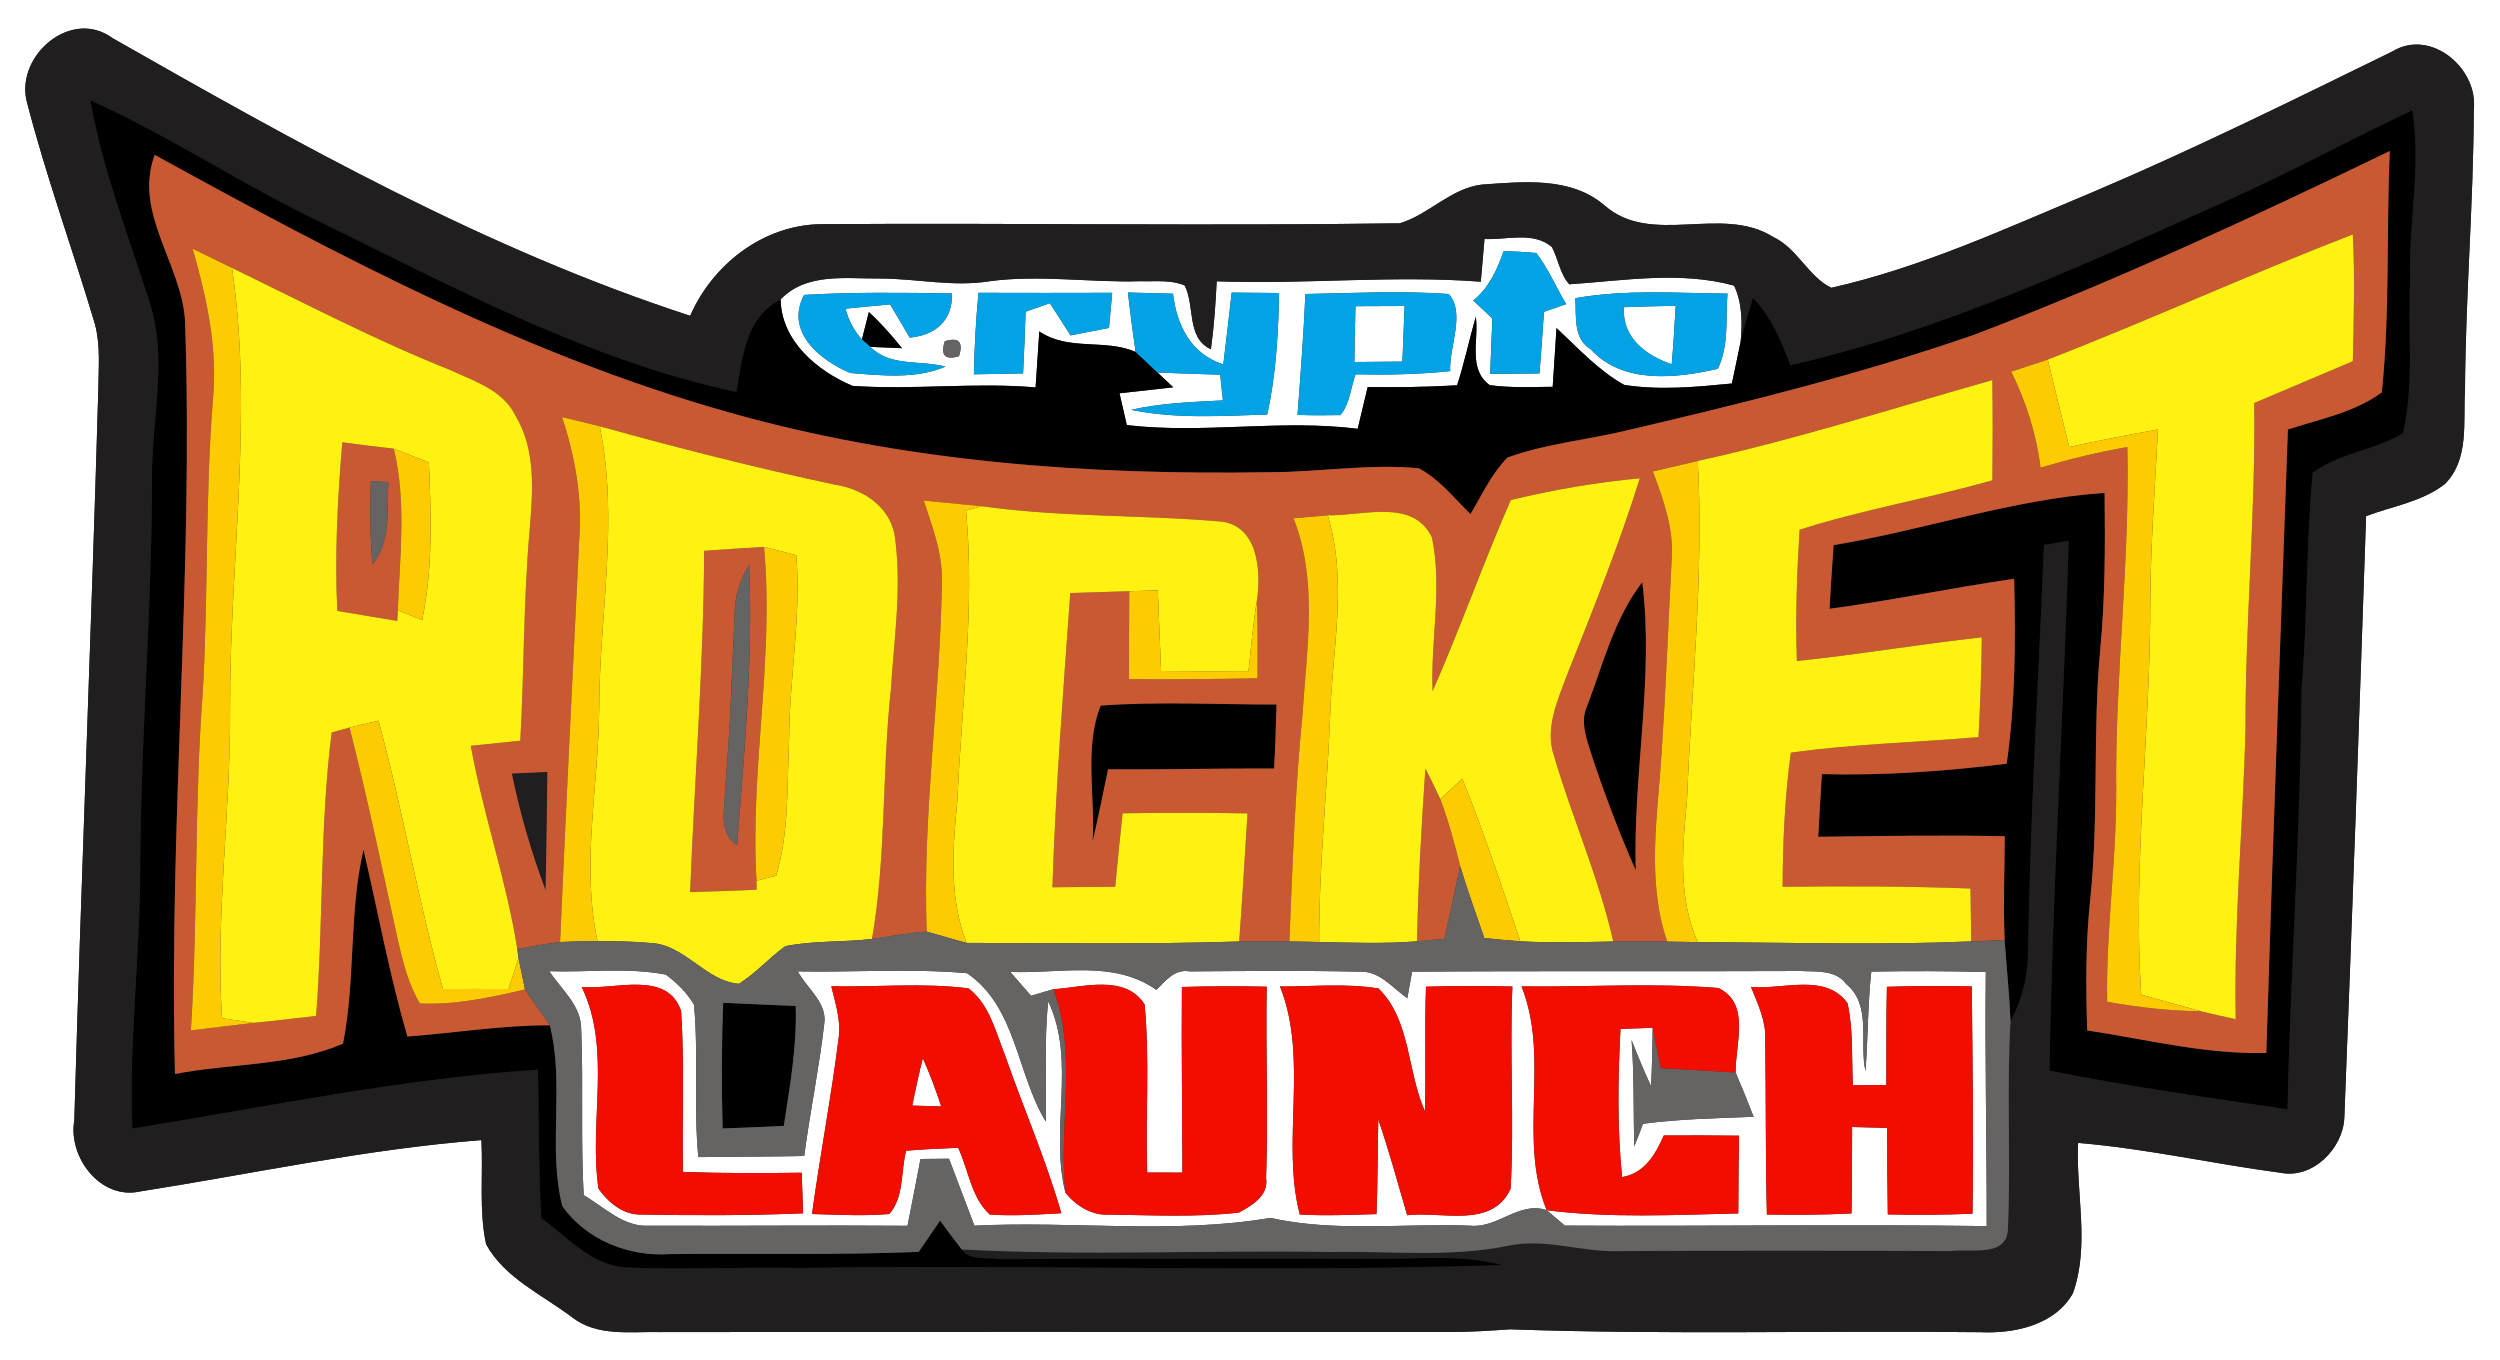 <?xml version="1.0" encoding="UTF-8" ?>
<!DOCTYPE svg PUBLIC "-//W3C//DTD SVG 1.1//EN" "http://www.w3.org/Graphics/SVG/1.1/DTD/svg11.dtd">
<svg width="250pt" height="136pt" viewBox="0 0 250 136" version="1.1" xmlns="http://www.w3.org/2000/svg">
<rect x="0" y="0" width="250" height="136" fill="#333333" stroke="none"/>
<g id="#ffffffff">
<path fill="#ffffff" opacity="1.00" d=" M 0.00 0.00 L 250.00 0.00 L 250.00 136.00 L 0.00 136.00 L 0.00 0.00 M 2.64 10.00 C 4.57 17.56 7.27 24.92 9.49 32.40 C 10.07 34.55 9.85 36.80 9.83 39.00 C 9.13 63.35 8.12 87.69 7.43 112.04 C 6.79 115.72 10.05 120.01 13.98 119.15 C 25.35 117.36 36.65 114.90 48.14 114.01 C 48.32 117.47 47.88 121.00 48.61 124.42 C 50.45 127.80 54.23 129.47 57.20 131.72 C 59.72 133.69 63.04 133.14 66.01 133.21 C 92.34 133.17 118.67 133.20 145.01 133.20 C 147.01 133.20 149.01 133.07 151.01 132.93 C 166.67 133.49 182.36 133.04 198.04 133.22 C 201.43 133.37 205.48 132.53 207.29 129.33 C 209.01 124.50 207.57 119.29 207.81 114.29 C 214.62 114.86 221.30 116.38 228.07 117.28 C 231.25 117.91 234.27 114.89 234.43 111.82 C 235.22 91.75 235.93 71.68 236.61 51.61 C 239.26 50.61 242.23 50.17 244.50 48.39 C 246.95 45.91 246.30 42.19 246.50 39.04 C 246.55 29.66 247.35 20.31 247.38 10.93 C 247.82 6.82 243.06 2.80 239.23 5.15 C 229.27 10.02 219.33 14.95 209.12 19.28 C 200.61 22.83 192.16 26.75 183.13 28.78 C 180.84 27.68 179.73 24.82 177.32 23.70 C 172.16 20.44 165.15 24.68 160.45 20.54 C 157.05 17.63 152.31 18.18 148.17 18.46 C 145.06 18.84 142.87 21.47 139.98 22.33 C 120.64 22.61 101.30 22.28 81.96 22.42 C 76.27 22.55 71.25 26.46 69.02 31.58 C 48.60 24.94 29.80 14.38 11.23 3.80 C 7.15 0.81 1.67 5.46 2.64 10.00 Z" />
<path fill="#ffffff" opacity="1.00" d=" M 148.45 23.90 C 150.68 24.01 153.31 23.11 155.19 24.70 C 155.83 25.91 155.99 27.38 156.93 28.43 C 162.38 28.06 168.05 27.09 173.41 28.56 C 174.23 30.31 174.24 32.30 174.06 34.19 C 173.78 35.58 173.48 36.96 173.19 38.35 C 169.62 38.70 165.98 39.05 162.42 38.49 C 159.83 37.04 157.80 34.81 155.65 32.80 C 155.52 34.76 155.40 36.72 155.27 38.68 C 153.17 38.69 151.05 38.81 148.97 38.51 C 146.75 36.91 147.91 33.96 147.58 31.67 C 146.93 33.95 146.44 36.27 145.71 38.53 C 142.73 38.71 139.75 38.74 136.77 38.70 C 136.44 40.09 136.11 41.49 135.77 42.88 C 128.08 41.91 120.37 43.41 112.68 42.51 C 112.43 41.45 112.19 40.39 111.95 39.33 C 113.74 39.13 115.53 38.93 117.32 38.73 C 116.93 38.36 116.14 37.62 115.75 37.25 C 117.84 37.34 119.93 37.41 122.02 37.47 C 122.09 38.11 122.22 39.40 122.29 40.04 C 119.22 40.20 116.13 40.30 113.12 40.98 C 117.60 41.91 122.19 41.59 126.72 41.45 C 127.61 37.46 127.83 33.37 127.91 29.30 C 126.32 29.29 124.74 29.28 123.17 29.26 C 122.89 31.66 122.63 34.05 122.33 36.44 C 119.10 35.41 117.68 32.56 117.30 29.37 C 115.80 29.33 114.29 29.29 112.79 29.25 C 113.01 31.23 113.27 33.21 113.56 35.19 C 110.49 33.85 106.86 35.14 103.93 33.14 C 103.81 35.01 103.69 36.87 103.56 38.74 C 97.46 38.22 91.35 39.01 85.26 38.59 C 81.74 37.11 78.13 34.11 78.06 29.94 C 80.66 27.23 84.61 27.89 88.00 27.85 C 91.67 27.86 95.32 28.72 98.98 28.12 C 103.99 27.45 109.02 28.28 114.05 28.12 C 115.52 28.17 117.08 27.95 118.47 28.55 C 119.52 30.62 118.62 33.78 121.09 34.93 C 121.40 32.68 121.56 30.40 121.67 28.13 C 130.48 28.46 139.27 27.50 148.08 28.17 C 148.21 26.75 148.33 25.32 148.45 23.90 M 150.36 25.12 C 149.72 26.98 148.89 28.79 147.33 30.05 C 147.97 30.65 148.60 31.25 149.24 31.86 C 149.16 33.70 149.08 35.54 149.02 37.38 C 150.66 37.38 152.31 37.37 153.95 37.34 C 154.11 35.29 154.26 33.23 154.40 31.18 C 154.95 30.98 156.07 30.60 156.62 30.41 C 155.60 28.72 154.83 26.87 153.63 25.30 C 152.54 25.20 151.45 25.14 150.36 25.12 M 80.41 29.49 C 78.48 33.14 81.95 36.00 85.03 37.30 C 88.19 37.55 91.55 37.93 94.55 36.66 C 92.07 36.00 88.98 36.69 87.04 34.69 C 87.83 34.73 89.41 34.79 90.20 34.82 C 89.18 33.54 88.09 32.32 86.89 31.20 C 86.72 31.89 86.37 33.26 86.19 33.95 C 85.41 33.08 84.86 32.05 84.55 30.87 C 86.03 30.72 87.52 30.57 89.01 30.44 C 89.66 31.55 90.32 32.66 90.98 33.76 C 93.59 33.51 95.27 32.04 95.20 29.34 C 90.27 29.27 85.33 29.20 80.41 29.49 M 97.85 29.28 C 97.59 31.99 97.44 34.71 97.39 37.43 C 99.03 37.41 100.67 37.38 102.31 37.34 C 102.41 35.28 102.50 33.23 102.56 31.17 C 103.17 30.96 104.38 30.53 104.99 30.32 C 105.68 31.39 106.37 32.46 107.06 33.54 C 108.34 33.30 109.62 33.05 110.90 32.79 C 111.01 31.62 111.12 30.45 111.22 29.28 C 106.77 29.29 102.31 29.30 97.85 29.28 M 130.54 29.40 C 130.36 33.43 130.06 37.46 129.75 41.49 C 131.18 41.54 132.61 41.54 134.04 41.51 C 134.99 40.36 135.07 38.79 135.55 37.43 C 138.71 37.50 141.88 37.44 145.02 37.11 C 144.90 34.66 146.57 31.34 144.88 29.40 C 140.11 29.06 135.31 29.31 130.54 29.40 M 157.53 29.82 C 157.65 31.61 157.28 33.85 159.09 34.94 C 162.28 38.44 167.62 37.83 171.78 36.88 C 172.92 34.56 172.55 31.86 172.75 29.36 C 167.68 29.32 162.56 28.92 157.53 29.82 M 94.48 34.13 C 94.03 35.54 94.50 36.03 95.90 35.62 C 96.35 34.19 95.88 33.69 94.48 34.13 Z" />
<path fill="#ffffff" opacity="1.00" d=" M 135.55 30.62 C 137.18 30.61 138.82 30.60 140.46 30.60 C 140.39 32.45 140.31 34.31 140.24 36.16 C 138.64 36.17 137.04 36.19 135.44 36.20 C 135.46 34.34 135.50 32.48 135.55 30.62 Z" />
<path fill="#ffffff" opacity="1.00" d=" M 162.39 30.72 C 164.11 30.65 165.84 30.61 167.57 30.58 C 167.46 32.53 167.34 34.49 167.17 36.43 C 164.57 35.53 162.19 33.77 162.39 30.72 Z" />
<path fill="#ffffff" opacity="1.00" d=" M 54.93 97.12 C 58.80 97.25 62.75 96.72 66.58 97.46 C 67.69 98.28 68.70 99.27 69.40 100.47 C 69.87 105.53 69.35 110.64 69.83 115.71 C 73.36 115.66 76.89 115.67 80.42 115.60 C 81.00 111.19 81.91 106.84 82.42 102.42 C 82.77 100.29 80.69 98.85 79.78 97.14 C 85.42 97.24 91.08 96.83 96.70 97.32 C 101.64 100.66 101.67 107.39 104.58 112.16 C 104.67 108.15 104.40 104.13 104.82 100.14 C 107.67 106.04 104.93 113.08 106.55 119.28 C 107.63 120.60 109.21 121.59 110.98 121.46 C 115.27 121.52 119.60 121.74 123.88 121.26 C 125.21 120.54 126.87 119.57 126.61 117.80 C 126.83 111.43 126.56 105.05 126.67 98.67 C 123.85 98.61 121.02 98.61 118.19 98.70 C 118.13 104.89 118.24 111.07 118.24 117.26 C 117.36 117.25 115.60 117.25 114.72 117.25 C 114.53 111.65 114.99 106.02 114.46 100.44 C 112.50 97.39 108.33 98.74 105.34 98.92 C 104.78 99.09 103.67 99.42 103.11 99.58 C 102.41 98.78 101.71 97.98 101.02 97.19 C 105.91 97.40 111.35 95.94 115.64 98.99 C 116.58 98.05 117.48 96.87 118.99 97.14 C 124.64 97.10 130.31 97.04 135.97 97.17 C 137.96 97.07 139.24 98.79 140.73 99.82 C 140.85 99.16 141.09 97.83 141.21 97.17 C 154.16 97.07 167.12 97.16 180.07 97.10 C 181.64 97.19 183.56 96.95 184.62 98.40 C 187.21 100.53 185.90 104.22 186.55 107.12 C 186.80 103.80 186.77 100.47 187.13 97.16 C 190.95 97.09 194.77 97.10 198.58 97.20 C 198.48 105.67 198.68 114.14 198.67 122.61 C 184.60 122.42 170.54 122.64 156.48 122.56 C 156.03 122.17 155.12 121.40 154.67 121.02 C 161.02 121.83 167.44 121.49 173.83 121.34 C 173.84 118.75 173.86 116.16 173.90 113.57 C 171.39 113.54 168.88 113.53 166.38 113.55 C 165.53 115.47 164.46 117.32 162.21 117.71 C 161.71 112.78 161.79 107.83 162.05 102.89 C 162.85 102.86 164.46 102.81 165.27 102.78 C 165.24 104.74 165.20 106.69 165.11 108.64 C 164.41 107.12 163.77 105.57 163.16 104.02 C 163.42 107.56 163.34 111.11 163.42 114.66 C 163.73 113.90 164.02 113.14 164.30 112.38 C 167.97 111.89 171.67 111.82 175.36 111.68 C 174.79 110.19 174.19 108.71 173.56 107.25 C 173.52 104.43 175.10 100.33 171.82 98.80 C 165.29 98.27 158.71 98.72 152.15 98.64 C 155.04 105.82 151.75 113.87 154.67 121.02 C 151.92 120.08 149.76 122.86 147.03 122.57 C 140.37 122.31 133.60 123.25 127.03 121.79 C 117.27 123.45 107.30 122.07 97.44 122.57 C 96.59 120.34 95.74 118.11 94.90 115.87 C 94.19 115.88 92.76 115.90 92.05 115.90 C 91.62 118.13 91.20 120.36 90.75 122.58 C 82.15 122.51 73.55 122.61 64.95 122.57 C 62.36 122.75 60.45 120.72 58.37 119.52 C 58.06 114.01 58.35 108.48 58.12 102.97 C 58.16 100.58 56.14 98.96 54.93 97.12 M 58.17 98.69 C 61.20 104.95 58.86 112.20 59.85 118.87 C 60.79 120.20 62.28 121.46 63.99 121.45 C 69.43 121.55 74.87 121.56 80.31 121.33 C 80.27 119.97 80.22 118.62 80.17 117.27 C 76.21 117.33 72.25 117.34 68.29 117.19 C 68.20 111.83 68.46 106.45 68.11 101.10 C 66.71 96.97 61.42 99.03 58.17 98.69 M 83.13 98.63 C 83.54 100.35 84.14 102.11 83.85 103.91 C 83.12 109.76 82.00 115.56 81.20 121.40 C 83.77 121.47 86.35 121.62 88.92 121.40 C 90.42 119.74 90.07 117.15 90.61 115.07 C 92.34 114.93 94.08 114.84 95.82 114.78 C 96.85 116.99 97.13 119.78 98.99 121.46 C 101.37 121.61 103.75 121.46 106.13 121.32 C 104.60 115.96 102.35 110.84 100.52 105.58 C 99.57 103.22 98.98 100.49 96.86 98.84 C 92.31 98.26 87.70 98.72 83.13 98.63 M 128.00 98.65 C 130.90 105.91 128.08 114.16 129.98 121.45 C 132.53 121.60 135.09 121.48 137.65 121.41 C 137.78 118.26 137.75 115.10 137.83 111.95 C 138.91 115.11 139.79 118.32 140.72 121.52 C 144.19 121.11 149.21 122.90 151.06 118.87 C 151.44 112.14 150.95 105.39 151.24 98.65 C 148.36 98.59 145.48 98.59 142.60 98.67 C 142.45 102.83 142.60 106.98 142.50 111.14 C 140.69 107.15 141.11 102.05 137.85 98.85 C 134.60 98.31 131.28 98.66 128.00 98.65 M 175.10 98.69 C 175.77 100.38 176.62 102.08 176.52 103.96 C 176.61 109.79 176.54 115.62 176.69 121.45 C 179.50 121.50 182.33 121.49 185.15 121.34 C 185.20 118.46 185.20 115.58 185.21 112.70 C 186.37 112.72 187.54 112.75 188.71 112.79 C 188.72 115.68 188.73 118.56 188.78 121.44 C 191.60 121.50 194.43 121.49 197.25 121.37 C 197.36 113.79 197.25 106.21 197.18 98.64 C 194.35 98.59 191.52 98.59 188.69 98.68 C 188.61 101.95 188.65 105.23 188.63 108.50 C 187.51 108.50 186.40 108.51 185.29 108.52 C 185.15 105.79 185.35 103.01 184.75 100.32 C 182.54 97.26 178.27 99.00 175.10 98.69 Z" />
<path fill="#ffffff" opacity="1.00" d=" M 92.28 105.82 C 92.99 107.39 93.59 109.00 94.12 110.64 C 93.40 110.62 91.95 110.58 91.22 110.56 C 91.55 108.98 91.88 107.39 92.28 105.82 Z" />
</g>
<g id="#201e1eff">
<path fill="#201e1e" opacity="1.00" d=" M 2.64 10.00 C 1.67 5.46 7.15 0.81 11.23 3.80 C 29.80 14.38 48.60 24.94 69.02 31.58 C 71.25 26.46 76.27 22.55 81.96 22.42 C 101.30 22.28 120.64 22.61 139.98 22.33 C 142.87 21.47 145.06 18.84 148.17 18.46 C 152.31 18.18 157.05 17.63 160.45 20.54 C 165.15 24.68 172.16 20.44 177.32 23.70 C 179.73 24.82 180.84 27.68 183.13 28.78 C 192.16 26.75 200.61 22.83 209.12 19.28 C 219.33 14.95 229.27 10.02 239.23 5.15 C 243.06 2.80 247.82 6.82 247.38 10.93 C 247.35 20.31 246.55 29.66 246.50 39.04 C 246.30 42.19 246.95 45.91 244.50 48.39 C 242.23 50.17 239.26 50.61 236.61 51.61 C 235.93 71.68 235.22 91.75 234.43 111.82 C 234.27 114.89 231.25 117.91 228.07 117.28 C 221.30 116.38 214.62 114.86 207.81 114.29 C 207.57 119.29 209.01 124.50 207.29 129.33 C 205.48 132.53 201.43 133.37 198.04 133.22 C 182.36 133.04 166.67 133.49 151.01 132.93 C 149.01 133.07 147.01 133.20 145.01 133.20 C 118.67 133.20 92.34 133.17 66.01 133.21 C 63.04 133.14 59.72 133.69 57.20 131.72 C 54.23 129.47 50.45 127.80 48.61 124.42 C 47.88 121.00 48.32 117.47 48.14 114.01 C 36.65 114.90 25.35 117.36 13.98 119.15 C 10.05 120.01 6.79 115.72 7.43 112.04 C 8.12 87.69 9.13 63.35 9.83 39.00 C 9.85 36.80 10.07 34.55 9.49 32.40 C 7.27 24.92 4.57 17.56 2.64 10.00 M 9.03 10.03 C 10.24 16.92 12.80 23.46 14.92 30.10 C 16.85 35.91 15.11 42.03 15.20 47.98 C 15.19 61.00 14.06 73.98 14.02 86.99 C 14.01 95.62 12.87 104.22 13.24 112.85 C 26.72 110.69 40.15 107.85 53.80 106.97 C 53.87 111.92 53.87 116.87 54.12 121.81 C 56.83 123.77 59.33 126.74 62.94 126.76 C 68.63 126.99 74.32 126.68 80.00 126.80 C 103.40 126.43 126.84 127.27 150.22 126.51 C 146.23 125.43 142.07 125.90 138.00 125.87 C 125.31 125.84 112.62 125.86 99.93 125.91 C 98.71 125.68 96.98 126.12 96.17 124.94 C 108.43 125.61 120.72 124.98 133.00 125.20 C 138.91 125.08 144.90 125.76 150.75 124.59 C 154.49 123.75 158.22 125.26 161.99 125.11 C 173.00 125.05 184.02 125.05 195.03 125.11 C 196.95 124.81 200.75 125.82 200.79 122.86 C 201.09 115.96 200.65 109.04 201.05 102.13 C 202.24 99.96 202.80 97.54 202.81 95.07 C 203.02 81.54 203.85 68.02 204.40 54.50 C 205.01 54.39 206.25 54.18 206.87 54.08 C 206.35 71.74 205.22 89.39 204.95 107.06 C 212.83 108.66 220.80 109.75 228.75 110.93 C 229.05 96.93 230.07 82.96 230.15 68.95 C 230.77 61.74 230.59 54.48 231.27 47.29 C 233.91 45.29 237.47 45.05 240.29 43.34 C 241.47 38.33 240.75 33.10 241.02 28.00 C 240.84 22.33 242.13 16.66 241.24 11.02 C 235.10 13.89 229.16 17.16 222.97 19.94 C 208.68 26.32 194.38 33.02 179.04 36.52 C 178.14 34.09 177.11 31.68 175.30 29.78 C 174.85 31.24 174.39 32.70 174.06 34.19 C 174.24 32.30 174.23 30.31 173.41 28.56 C 168.05 27.09 162.38 28.06 156.93 28.43 C 155.99 27.38 155.83 25.91 155.19 24.70 C 153.31 23.11 150.68 24.01 148.45 23.90 C 148.33 25.32 148.21 26.75 148.08 28.17 C 139.27 27.50 130.48 28.46 121.67 28.13 C 121.56 30.40 121.40 32.68 121.09 34.93 C 118.62 33.78 119.52 30.62 118.47 28.55 C 117.08 27.95 115.52 28.17 114.05 28.12 C 109.02 28.28 103.99 27.45 98.98 28.12 C 95.32 28.72 91.67 27.86 88.00 27.85 C 84.61 27.89 80.66 27.23 78.06 29.94 C 74.58 31.73 74.21 35.75 73.65 39.19 C 58.88 36.05 45.42 28.75 31.96 22.16 C 24.14 18.44 16.94 13.56 9.03 10.03 Z" />
<path fill="#201e1e" opacity="1.00" d=" M 51.18 77.35 C 52.36 77.30 53.55 77.25 54.74 77.19 C 54.70 81.14 54.64 85.09 54.56 89.03 C 53.13 85.23 52.00 81.33 51.18 77.35 Z" />
</g>
<g id="#000000ff">
<path fill="#000000" opacity="1.00" d=" M 9.03 10.03 C 16.94 13.56 24.14 18.44 31.96 22.16 C 45.42 28.75 58.88 36.05 73.65 39.19 C 74.21 35.75 74.58 31.73 78.06 29.94 C 78.13 34.11 81.74 37.11 85.26 38.59 C 91.35 39.01 97.46 38.22 103.56 38.74 C 103.69 36.87 103.81 35.01 103.93 33.14 C 106.86 35.14 110.49 33.85 113.56 35.19 C 114.29 35.87 115.02 36.55 115.75 37.25 C 116.14 37.62 116.93 38.36 117.32 38.73 C 115.53 38.93 113.74 39.13 111.95 39.33 C 112.19 40.39 112.43 41.45 112.68 42.51 C 120.37 43.41 128.08 41.91 135.77 42.88 C 136.11 41.49 136.44 40.09 136.77 38.70 C 139.75 38.74 142.73 38.71 145.71 38.53 C 146.44 36.27 146.93 33.95 147.58 31.67 C 147.91 33.96 146.75 36.91 148.97 38.51 C 151.05 38.81 153.17 38.69 155.27 38.68 C 155.40 36.72 155.52 34.76 155.65 32.80 C 157.80 34.81 159.83 37.04 162.42 38.49 C 165.98 39.05 169.62 38.70 173.19 38.35 C 173.48 36.96 173.78 35.58 174.06 34.19 C 174.39 32.70 174.85 31.24 175.30 29.78 C 177.11 31.68 178.14 34.09 179.04 36.52 C 194.38 33.02 208.68 26.32 222.97 19.94 C 229.16 17.16 235.10 13.89 241.24 11.02 C 242.13 16.66 240.84 22.33 241.02 28.00 C 240.75 33.10 241.47 38.33 240.29 43.34 C 237.47 45.05 233.91 45.29 231.27 47.29 C 230.59 54.48 230.77 61.74 230.15 68.95 C 230.07 82.96 229.05 96.93 228.75 110.93 C 220.80 109.75 212.83 108.66 204.95 107.06 C 205.22 89.39 206.35 71.74 206.87 54.08 C 206.25 54.18 205.01 54.39 204.40 54.50 C 203.85 68.02 203.02 81.54 202.81 95.07 C 202.80 97.54 202.24 99.96 201.05 102.13 C 200.94 99.42 200.65 96.72 200.46 94.01 C 200.32 90.55 200.46 87.08 200.47 83.62 C 194.25 83.50 188.04 83.60 181.82 83.68 C 181.93 81.58 182.06 79.50 182.19 77.41 C 188.37 77.57 194.54 77.13 200.67 76.37 C 201.53 70.24 201.58 64.05 201.41 57.88 C 195.24 58.77 189.13 60.06 182.95 60.88 C 183.07 58.75 183.21 56.63 183.36 54.51 C 192.44 53.01 201.24 49.91 210.46 49.29 C 210.52 54.53 210.52 59.78 210.02 65.00 C 209.25 73.30 209.90 81.67 209.02 89.97 C 208.56 94.31 208.58 98.68 208.72 103.04 C 214.67 103.94 220.57 105.46 226.63 105.29 C 227.27 84.51 228.04 63.73 228.79 42.95 C 231.97 41.91 235.42 41.26 238.18 39.24 C 239.01 31.23 238.62 23.14 238.98 15.10 C 225.35 21.70 211.59 28.07 197.43 33.47 C 186.18 37.38 174.60 40.25 163.02 42.96 C 158.94 43.98 154.69 44.32 150.74 45.76 C 149.15 47.38 148.20 49.48 147.05 51.41 C 145.40 49.81 143.95 47.91 141.88 46.83 C 136.92 46.35 131.96 47.22 126.99 47.22 C 108.78 47.53 90.37 46.21 72.79 41.21 C 52.53 35.49 33.82 25.58 15.47 15.49 C 13.33 21.26 18.13 26.36 18.50 32.01 C 19.39 57.15 16.85 82.25 17.50 107.40 C 23.07 106.31 29.03 106.64 34.30 104.36 C 35.57 97.97 34.87 91.34 36.35 84.96 C 37.80 91.20 38.95 97.50 40.74 103.65 C 45.48 103.30 50.20 102.51 54.98 102.53 C 56.49 108.46 54.75 114.72 56.23 120.62 C 58.65 124.00 62.86 125.69 66.96 125.41 C 75.26 125.32 83.57 125.52 91.87 125.19 C 92.58 124.15 93.29 123.10 94.01 122.06 C 94.72 123.03 95.42 123.99 96.17 124.94 C 96.98 126.12 98.71 125.68 99.93 125.91 C 112.62 125.86 125.31 125.84 138.00 125.87 C 142.07 125.90 146.23 125.43 150.22 126.51 C 126.84 127.27 103.40 126.43 80.00 126.80 C 74.32 126.68 68.63 126.99 62.94 126.76 C 59.33 126.74 56.83 123.77 54.12 121.81 C 53.87 116.87 53.87 111.92 53.80 106.97 C 40.15 107.85 26.72 110.69 13.24 112.85 C 12.87 104.22 14.01 95.62 14.02 86.99 C 14.06 73.98 15.19 61.00 15.20 47.98 C 15.11 42.03 16.85 35.91 14.92 30.10 C 12.80 23.46 10.24 16.92 9.03 10.03 Z" />
<path fill="#000000" opacity="1.00" d=" M 86.19 33.95 C 86.37 33.26 86.72 31.89 86.89 31.20 C 88.09 32.32 89.18 33.54 90.20 34.82 C 89.41 34.79 87.83 34.73 87.04 34.69 C 86.83 34.51 86.40 34.14 86.19 33.95 Z" />
<path fill="#000000" opacity="1.00" d=" M 158.70 70.64 C 160.31 66.41 161.42 61.85 164.23 58.21 C 165.42 67.83 163.28 77.42 163.58 87.05 C 161.85 83.11 160.32 79.08 158.99 74.98 C 158.56 73.58 158.05 72.06 158.70 70.64 Z" />
<path fill="#000000" opacity="1.00" d=" M 109.26 84.15 C 109.54 79.67 108.39 74.72 110.07 70.56 C 115.91 70.13 121.79 70.46 127.65 70.45 C 127.60 72.59 127.53 74.72 127.41 76.85 C 121.88 76.83 116.35 76.97 110.81 76.93 C 110.30 79.33 109.83 81.75 109.26 84.15 Z" />
<path fill="#000000" opacity="1.00" d=" M 72.32 100.28 C 74.74 100.39 77.16 100.49 79.57 100.60 C 79.70 104.64 78.99 108.62 78.38 112.59 C 76.34 112.69 74.30 112.77 72.26 112.85 C 72.15 108.66 72.15 104.47 72.32 100.28 Z" />
</g>
<g id="#c95933ff">
<path fill="#c95933" opacity="1.00" d=" M 197.43 33.47 C 211.59 28.07 225.35 21.70 238.98 15.10 C 238.62 23.14 239.01 31.23 238.18 39.24 C 235.42 41.26 231.97 41.91 228.79 42.95 C 228.04 63.73 227.27 84.51 226.63 105.29 C 220.57 105.46 214.67 103.94 208.72 103.04 C 208.58 98.68 208.56 94.31 209.02 89.97 C 209.90 81.67 209.25 73.30 210.02 65.00 C 210.52 59.78 210.52 54.53 210.46 49.29 C 201.24 49.91 192.44 53.01 183.36 54.51 C 183.21 56.63 183.07 58.75 182.95 60.88 C 189.13 60.06 195.24 58.77 201.41 57.88 C 201.58 64.05 201.53 70.24 200.67 76.37 C 194.54 77.13 188.37 77.57 182.19 77.41 C 182.06 79.50 181.93 81.58 181.82 83.68 C 188.04 83.60 194.25 83.50 200.47 83.62 C 200.46 87.08 200.32 90.55 200.46 94.01 C 199.63 94.04 197.96 94.10 197.12 94.14 C 197.10 92.37 197.07 90.61 197.05 88.85 C 190.79 88.62 184.52 88.60 178.26 88.68 C 178.28 84.20 178.48 79.71 179.08 75.27 C 185.30 74.39 191.59 74.25 197.85 73.71 C 198.02 70.39 198.15 67.06 198.18 63.73 C 192.00 64.41 185.87 65.46 179.69 66.10 C 179.53 61.72 179.69 57.34 179.96 52.97 C 186.29 50.95 192.85 49.85 199.24 48.03 C 199.27 44.69 199.29 41.35 199.23 38.01 C 189.44 40.78 179.73 43.91 169.78 46.09 C 168.28 46.44 166.79 46.79 165.29 47.15 C 166.33 49.96 167.40 52.87 167.17 55.93 C 166.83 62.35 166.59 68.77 166.17 75.19 C 165.78 81.50 164.62 88.02 166.72 94.16 C 164.92 94.13 163.12 94.13 161.33 94.15 C 159.89 87.78 157.22 81.80 155.39 75.56 C 154.49 72.87 155.71 70.17 156.63 67.67 C 159.24 61.12 161.88 54.57 163.98 47.83 C 159.63 48.23 155.33 48.98 151.08 50.00 C 148.32 56.31 146.03 62.82 143.26 69.12 C 143.05 64.02 144.25 58.80 143.20 53.77 C 141.34 49.78 136.22 51.62 132.77 51.53 C 131.63 51.63 130.49 51.73 129.35 51.83 C 131.82 58.08 130.67 64.86 130.26 71.35 C 129.51 78.93 129.25 86.54 128.94 94.14 C 127.27 94.12 125.59 94.12 123.92 94.15 C 124.23 89.88 124.48 85.61 124.75 81.34 C 120.59 81.26 116.42 81.27 112.26 81.33 C 112.00 83.78 111.75 86.23 111.52 88.68 C 109.42 88.69 107.33 88.70 105.24 88.73 C 105.56 78.91 106.32 69.10 107.03 59.30 C 108.99 59.24 110.96 59.18 112.93 59.12 C 112.91 62.05 112.90 64.98 112.90 67.91 C 117.18 67.95 121.47 67.91 125.75 67.83 C 125.76 65.25 125.79 62.68 125.68 60.11 C 126.14 57.10 125.83 52.46 121.94 52.14 C 114.03 51.47 106.05 51.73 98.16 50.62 C 96.23 50.44 94.30 50.25 92.37 50.06 C 93.22 52.61 94.20 55.18 94.20 57.91 C 94.04 69.68 92.23 81.39 92.67 93.16 C 90.83 93.27 89.02 93.65 87.20 93.89 C 88.63 85.68 88.19 77.31 89.08 69.04 C 89.40 63.86 90.23 58.61 89.45 53.43 C 88.87 50.54 86.20 48.88 83.46 48.46 C 75.56 46.78 67.75 44.79 59.97 42.63 C 58.72 42.31 57.47 42.01 56.21 41.71 C 57.51 45.68 58.26 49.83 57.92 54.02 C 57.26 67.42 56.60 80.81 56.01 94.20 C 54.58 94.39 53.15 94.64 51.73 94.89 C 50.64 88.02 48.31 81.42 47.08 74.58 C 48.73 74.41 50.38 74.24 52.03 74.07 C 52.42 67.07 52.34 60.04 52.96 53.05 C 53.28 49.18 53.63 44.99 51.52 41.52 C 50.27 38.98 47.38 38.11 44.99 36.99 C 37.53 34.02 30.41 30.29 23.20 26.79 C 21.89 26.15 20.58 25.51 19.26 24.87 C 20.68 29.77 21.78 34.84 21.29 39.98 C 20.52 49.70 20.83 59.46 20.28 69.19 C 19.42 80.46 19.80 91.77 19.09 103.04 C 21.16 102.80 23.23 102.53 25.31 102.29 C 27.41 102.09 29.51 101.83 31.61 101.59 C 32.35 92.15 31.97 82.64 33.17 73.24 C 33.62 73.12 34.51 72.88 34.95 72.76 C 36.76 79.83 38.24 86.99 39.81 94.11 C 40.32 96.26 40.83 98.46 42.00 100.35 C 45.55 100.50 49.06 99.76 52.50 98.94 C 53.30 100.16 54.17 101.32 54.98 102.53 C 50.20 102.51 45.48 103.30 40.74 103.65 C 38.95 97.50 37.80 91.20 36.35 84.96 C 34.87 91.34 35.57 97.97 34.30 104.36 C 29.03 106.64 23.07 106.31 17.50 107.40 C 16.85 82.25 19.39 57.15 18.50 32.01 C 18.13 26.36 13.33 21.26 15.47 15.49 C 33.82 25.58 52.53 35.49 72.79 41.21 C 90.37 46.21 108.78 47.53 126.99 47.22 C 131.96 47.22 136.92 46.35 141.88 46.83 C 143.95 47.91 145.40 49.81 147.05 51.41 C 148.20 49.48 149.15 47.38 150.74 45.76 C 154.69 44.32 158.94 43.98 163.02 42.96 C 174.60 40.25 186.18 37.38 197.43 33.47 M 204.78 35.96 C 203.56 36.36 202.34 36.76 201.12 37.16 C 202.61 40.18 203.64 43.41 204.06 46.76 C 206.91 45.92 209.80 45.21 212.74 44.70 C 212.99 56.17 211.51 67.57 211.62 79.03 C 211.66 86.10 210.58 93.11 210.72 100.18 C 213.81 100.73 216.93 101.10 220.07 101.12 C 221.23 101.42 222.40 101.66 223.57 101.92 C 223.39 92.28 224.29 82.68 224.55 73.05 C 224.52 62.12 225.58 51.23 225.42 40.30 C 228.70 38.90 232.00 37.53 235.28 36.12 C 235.38 31.90 235.50 27.67 235.28 23.44 C 225.03 27.40 215.02 31.97 204.78 35.96 M 158.70 70.64 C 158.05 72.06 158.56 73.58 158.99 74.98 C 160.32 79.08 161.85 83.11 163.58 87.05 C 163.28 77.42 165.42 67.83 164.23 58.21 C 161.42 61.85 160.31 66.41 158.70 70.64 M 109.26 84.15 C 109.83 81.75 110.30 79.33 110.81 76.93 C 116.35 76.97 121.88 76.83 127.41 76.85 C 127.53 74.72 127.60 72.59 127.65 70.45 C 121.79 70.46 115.91 70.13 110.07 70.56 C 108.39 74.72 109.54 79.67 109.26 84.15 M 51.18 77.35 C 52.00 81.33 53.13 85.23 54.56 89.03 C 54.64 85.09 54.70 81.14 54.74 77.19 C 53.55 77.25 52.36 77.30 51.18 77.35 Z" />
<path fill="#c95933" opacity="1.00" d=" M 34.23 44.23 C 35.94 44.46 37.66 44.68 39.38 44.87 C 40.66 50.18 39.98 55.64 39.78 61.03 L 39.73 62.09 C 37.73 61.77 35.73 61.43 33.73 61.09 C 33.46 55.46 33.76 49.84 34.23 44.23 M 37.08 48.12 C 37.00 50.89 36.99 53.67 37.25 56.43 C 39.16 54.11 38.66 50.99 38.84 48.21 C 38.40 48.18 37.52 48.14 37.08 48.12 Z" />
<path fill="#c95933" opacity="1.00" d=" M 70.41 55.08 C 72.41 54.93 74.40 54.81 76.40 54.69 C 77.44 65.83 74.99 76.92 75.65 88.07 L 75.67 88.97 C 73.45 89.07 71.23 89.15 69.01 89.21 C 69.46 77.83 70.37 66.47 70.41 55.08 M 73.46 61.41 C 73.19 67.22 73.03 73.04 72.51 78.83 C 72.52 80.76 71.75 83.26 73.71 84.52 C 74.44 75.21 75.32 65.82 74.91 56.48 C 74.01 57.98 73.47 59.66 73.46 61.41 Z" />
<path fill="#c95933" opacity="1.00" d=" M 142.54 76.85 C 143.05 77.87 143.56 78.88 144.03 79.91 C 144.86 82.10 145.46 84.36 146.02 86.62 C 145.51 89.05 144.95 91.46 144.44 93.88 C 143.76 93.94 142.39 94.06 141.70 94.13 C 141.82 88.36 142.14 82.60 142.54 76.85 Z" />
</g>
<g id="#fff212ff">
<path fill="#fff212" opacity="1.00" d=" M 204.78 35.96 C 215.02 31.97 225.03 27.40 235.28 23.44 C 235.50 27.67 235.38 31.90 235.28 36.12 C 232.00 37.53 228.70 38.90 225.42 40.30 C 225.58 51.23 224.52 62.12 224.55 73.05 C 224.29 82.68 223.39 92.28 223.57 101.92 C 222.40 101.66 221.23 101.42 220.07 101.12 C 218.08 100.59 216.10 100.02 214.12 99.47 C 213.26 86.30 215.06 73.16 215.03 59.99 C 215.08 54.30 215.50 48.63 215.80 42.95 C 212.83 43.47 209.87 44.06 206.92 44.70 C 206.19 41.79 205.48 38.88 204.78 35.96 Z" />
<path fill="#fff212" opacity="1.00" d=" M 23.20 26.79 C 30.41 30.29 37.53 34.02 44.99 36.99 C 47.38 38.11 50.27 38.98 51.52 41.52 C 53.63 44.99 53.28 49.18 52.96 53.05 C 52.34 60.04 52.42 67.07 52.03 74.07 C 50.38 74.24 48.73 74.41 47.08 74.58 C 48.31 81.42 50.64 88.02 51.73 94.89 L 51.85 95.80 C 51.53 96.84 51.19 97.87 50.84 98.90 C 48.66 98.89 46.48 98.90 44.30 98.90 C 41.79 90.04 40.28 80.95 37.85 72.07 C 36.88 72.29 35.92 72.52 34.95 72.76 C 34.51 72.88 33.62 73.12 33.17 73.24 C 31.97 82.64 32.35 92.15 31.61 101.59 C 29.51 101.83 27.41 102.09 25.31 102.29 C 24.53 102.17 22.97 101.94 22.20 101.82 C 21.54 91.53 23.07 81.29 23.01 71.00 C 22.94 56.26 25.37 41.47 23.20 26.79 M 34.23 44.23 C 33.76 49.84 33.46 55.46 33.73 61.09 C 35.73 61.43 37.73 61.77 39.73 62.09 L 39.78 61.03 C 40.39 61.27 41.60 61.76 42.21 62.01 C 43.31 56.82 43.11 51.50 42.89 46.24 C 41.72 45.79 40.55 45.33 39.38 44.87 C 37.66 44.68 35.94 44.46 34.23 44.23 Z" />
<path fill="#fff212" opacity="1.00" d=" M 169.78 46.09 C 179.73 43.91 189.44 40.78 199.23 38.01 C 199.29 41.35 199.27 44.69 199.24 48.03 C 192.85 49.85 186.29 50.95 179.96 52.97 C 179.69 57.34 179.53 61.72 179.69 66.10 C 185.87 65.46 192.00 64.41 198.18 63.73 C 198.15 67.06 198.02 70.39 197.85 73.71 C 191.59 74.25 185.30 74.39 179.08 75.27 C 178.48 79.71 178.28 84.20 178.26 88.68 C 184.52 88.60 190.79 88.62 197.05 88.85 C 197.07 90.61 197.10 92.37 197.12 94.14 C 188.01 94.53 178.89 94.25 169.77 94.21 C 167.78 89.72 168.25 84.78 168.70 80.04 C 169.15 68.72 170.40 57.43 169.78 46.09 Z" />
<path fill="#fff212" opacity="1.00" d=" M 59.92 71.02 C 59.92 61.55 61.92 52.03 59.97 42.63 C 67.75 44.79 75.56 46.78 83.46 48.46 C 86.20 48.88 88.87 50.54 89.45 53.43 C 90.23 58.61 89.40 63.86 89.08 69.04 C 88.19 77.31 88.63 85.68 87.20 93.89 C 84.32 94.25 81.38 94.03 78.53 94.62 C 76.91 95.78 75.59 97.32 73.89 98.38 C 70.54 98.11 68.47 94.43 65.05 94.30 C 63.29 94.13 61.51 94.12 59.75 94.11 C 58.11 86.46 59.84 78.71 59.92 71.02 M 70.41 55.08 C 70.37 66.47 69.46 77.83 69.01 89.21 C 71.23 89.15 73.45 89.07 75.67 88.97 L 75.65 88.07 C 76.15 87.94 77.13 87.69 77.62 87.57 C 78.93 83.18 78.69 78.53 78.91 74.00 C 78.93 67.83 80.14 61.70 79.63 55.52 C 78.55 55.25 77.47 54.97 76.40 54.69 C 74.40 54.81 72.41 54.93 70.41 55.08 Z" />
<path fill="#fff212" opacity="1.00" d=" M 151.08 50.00 C 155.33 48.98 159.63 48.23 163.98 47.83 C 161.88 54.57 159.24 61.12 156.63 67.67 C 155.71 70.17 154.49 72.87 155.39 75.56 C 157.22 81.80 159.89 87.78 161.33 94.15 C 158.22 94.21 155.12 94.30 152.03 94.13 C 150.19 88.68 148.39 83.21 146.23 77.87 C 145.49 78.55 144.76 79.23 144.03 79.91 C 143.56 78.88 143.05 77.87 142.54 76.85 C 142.14 82.60 141.82 88.36 141.70 94.13 C 138.45 94.39 135.18 94.27 131.92 94.20 C 131.88 86.78 132.70 79.39 133.00 71.98 C 133.17 65.17 134.83 58.22 132.77 51.53 C 136.22 51.62 141.34 49.78 143.20 53.77 C 144.25 58.80 143.05 64.02 143.26 69.12 C 146.03 62.82 148.32 56.31 151.08 50.00 Z" />
<path fill="#fff212" opacity="1.00" d=" M 96.60 51.06 C 96.99 50.95 97.77 50.73 98.16 50.62 C 106.05 51.73 114.03 51.47 121.94 52.14 C 125.83 52.46 126.14 57.10 125.68 60.11 C 125.30 62.43 125.10 64.77 124.85 67.11 C 121.94 67.13 119.02 67.13 116.11 67.10 C 116.00 64.41 115.88 61.72 115.78 59.04 C 115.06 59.06 113.64 59.10 112.93 59.12 C 110.96 59.18 108.99 59.24 107.03 59.30 C 106.32 69.10 105.56 78.91 105.24 88.73 C 107.33 88.70 109.42 88.69 111.52 88.68 C 111.75 86.23 112.00 83.78 112.26 81.33 C 116.42 81.27 120.59 81.26 124.75 81.34 C 124.48 85.61 124.23 89.88 123.92 94.15 C 114.84 94.44 105.74 94.31 96.66 94.29 C 94.87 89.72 95.27 84.80 95.74 80.03 C 96.16 70.38 97.52 60.73 96.60 51.06 Z" />
</g>
<g id="#fdcb02ff">
<path fill="#fdcb02" opacity="1.00" d=" M 19.26 24.87 C 20.58 25.51 21.89 26.15 23.20 26.79 C 25.37 41.47 22.94 56.26 23.01 71.00 C 23.07 81.29 21.54 91.53 22.20 101.82 C 22.97 101.94 24.53 102.17 25.31 102.29 C 23.23 102.53 21.16 102.80 19.09 103.04 C 19.80 91.77 19.42 80.46 20.28 69.19 C 20.83 59.46 20.52 49.70 21.29 39.98 C 21.78 34.84 20.68 29.77 19.26 24.87 Z" />
<path fill="#fdcb02" opacity="1.00" d=" M 201.12 37.16 C 202.34 36.76 203.56 36.36 204.78 35.96 C 205.48 38.88 206.19 41.79 206.92 44.70 C 209.87 44.06 212.83 43.47 215.80 42.95 C 215.50 48.63 215.08 54.30 215.03 59.99 C 215.06 73.16 213.26 86.30 214.12 99.47 C 216.10 100.02 218.08 100.59 220.07 101.12 C 216.93 101.10 213.81 100.73 210.72 100.18 C 210.58 93.11 211.66 86.10 211.62 79.03 C 211.51 67.57 212.99 56.17 212.74 44.70 C 209.80 45.21 206.91 45.92 204.06 46.76 C 203.64 43.41 202.61 40.18 201.12 37.16 Z" />
<path fill="#fdcb02" opacity="1.00" d=" M 56.21 41.71 C 57.47 42.01 58.72 42.31 59.97 42.63 C 61.92 52.03 59.92 61.55 59.92 71.02 C 59.84 78.71 58.11 86.46 59.75 94.11 C 58.50 94.11 57.25 94.14 56.01 94.20 C 56.60 80.81 57.26 67.42 57.92 54.02 C 58.26 49.83 57.51 45.68 56.21 41.71 Z" />
<path fill="#fdcb02" opacity="1.00" d=" M 39.38 44.87 C 40.55 45.33 41.72 45.79 42.89 46.24 C 43.11 51.50 43.31 56.82 42.21 62.01 C 41.60 61.76 40.39 61.27 39.78 61.03 C 39.98 55.64 40.66 50.18 39.38 44.87 Z" />
<path fill="#fdcb02" opacity="1.00" d=" M 165.29 47.15 C 166.79 46.79 168.28 46.44 169.78 46.09 C 170.40 57.43 169.15 68.72 168.70 80.04 C 168.25 84.78 167.78 89.72 169.77 94.21 C 169.00 94.20 167.48 94.17 166.72 94.16 C 164.62 88.02 165.78 81.50 166.17 75.19 C 166.59 68.77 166.83 62.35 167.17 55.93 C 167.40 52.87 166.33 49.96 165.29 47.15 Z" />
<path fill="#fdcb02" opacity="1.00" d=" M 92.37 50.06 C 94.30 50.25 96.23 50.44 98.16 50.62 C 97.77 50.73 96.99 50.95 96.60 51.06 C 97.52 60.73 96.16 70.38 95.74 80.03 C 95.27 84.80 94.87 89.72 96.66 94.29 C 95.32 93.94 94.00 93.52 92.67 93.16 C 92.23 81.39 94.04 69.68 94.20 57.91 C 94.20 55.18 93.22 52.61 92.37 50.06 Z" />
<path fill="#fdcb02" opacity="1.00" d=" M 129.35 51.83 C 130.49 51.73 131.63 51.63 132.77 51.53 C 134.83 58.22 133.17 65.17 133.00 71.98 C 132.70 79.39 131.88 86.78 131.92 94.20 C 131.18 94.19 129.69 94.16 128.94 94.14 C 129.25 86.54 129.51 78.93 130.26 71.35 C 130.67 64.86 131.82 58.08 129.35 51.83 Z" />
<path fill="#fdcb02" opacity="1.00" d=" M 76.40 54.69 C 77.47 54.97 78.55 55.25 79.63 55.52 C 80.14 61.70 78.93 67.83 78.91 74.00 C 78.69 78.53 78.93 83.18 77.62 87.57 C 77.13 87.69 76.15 87.94 75.65 88.07 C 74.99 76.92 77.44 65.83 76.40 54.69 Z" />
<path fill="#fdcb02" opacity="1.00" d=" M 112.93 59.12 C 113.64 59.10 115.06 59.06 115.78 59.04 C 115.88 61.72 116.00 64.41 116.11 67.10 C 119.02 67.13 121.94 67.13 124.85 67.11 C 125.10 64.77 125.30 62.43 125.68 60.11 C 125.79 62.68 125.76 65.25 125.75 67.83 C 121.47 67.91 117.18 67.95 112.90 67.91 C 112.90 64.98 112.91 62.05 112.93 59.12 Z" />
<path fill="#fdcb02" opacity="1.00" d=" M 34.95 72.76 C 35.92 72.52 36.88 72.29 37.85 72.07 C 40.28 80.95 41.79 90.04 44.30 98.90 C 46.48 98.90 48.66 98.89 50.84 98.90 C 51.19 97.87 51.53 96.84 51.85 95.80 C 52.01 96.59 52.34 98.16 52.50 98.94 C 49.06 99.76 45.55 100.50 42.00 100.35 C 40.83 98.46 40.32 96.26 39.81 94.11 C 38.24 86.99 36.76 79.83 34.95 72.76 Z" />
<path fill="#fdcb02" opacity="1.00" d=" M 144.03 79.91 C 144.76 79.23 145.49 78.55 146.23 77.87 C 148.39 83.21 150.19 88.68 152.03 94.13 C 150.82 94.04 149.63 93.93 148.43 93.80 C 147.61 91.41 146.75 89.04 146.02 86.62 C 145.46 84.36 144.86 82.10 144.03 79.91 Z" />
</g>
<g id="#01a3e4ff">
<path fill="#01a3e4" opacity="1.00" d=" M 150.36 25.12 C 151.45 25.14 152.54 25.20 153.63 25.30 C 154.83 26.87 155.60 28.72 156.62 30.41 C 156.07 30.60 154.95 30.98 154.40 31.18 C 154.26 33.23 154.11 35.29 153.95 37.34 C 152.31 37.37 150.66 37.38 149.02 37.38 C 149.08 35.54 149.16 33.70 149.24 31.86 C 148.60 31.25 147.97 30.65 147.33 30.05 C 148.89 28.79 149.72 26.98 150.36 25.12 Z" />
<path fill="#01a3e4" opacity="1.00" d=" M 80.41 29.49 C 85.33 29.20 90.27 29.27 95.20 29.34 C 95.27 32.04 93.59 33.51 90.98 33.76 C 90.32 32.66 89.66 31.55 89.01 30.44 C 87.52 30.57 86.03 30.72 84.55 30.87 C 84.86 32.05 85.41 33.08 86.19 33.95 C 86.40 34.14 86.83 34.51 87.04 34.69 C 88.98 36.69 92.07 36.00 94.55 36.66 C 91.55 37.93 88.19 37.55 85.03 37.30 C 81.95 36.00 78.48 33.14 80.41 29.49 Z" />
<path fill="#01a3e4" opacity="1.00" d=" M 97.85 29.28 C 102.31 29.30 106.77 29.29 111.22 29.28 C 111.12 30.45 111.01 31.62 110.90 32.79 C 109.62 33.05 108.34 33.30 107.06 33.54 C 106.37 32.46 105.68 31.39 104.99 30.32 C 104.38 30.53 103.17 30.96 102.56 31.17 C 102.50 33.23 102.41 35.28 102.31 37.34 C 100.67 37.38 99.03 37.41 97.39 37.43 C 97.44 34.71 97.59 31.99 97.85 29.28 Z" />
<path fill="#01a3e4" opacity="1.00" d=" M 112.79 29.25 C 114.29 29.29 115.80 29.33 117.30 29.37 C 117.68 32.56 119.10 35.41 122.33 36.44 C 122.63 34.05 122.89 31.66 123.17 29.26 C 124.74 29.28 126.32 29.29 127.91 29.30 C 127.83 33.37 127.61 37.46 126.72 41.45 C 122.19 41.59 117.60 41.91 113.12 40.98 C 116.13 40.30 119.22 40.20 122.29 40.04 C 122.22 39.40 122.09 38.11 122.02 37.47 C 119.93 37.41 117.84 37.34 115.75 37.25 C 115.02 36.55 114.29 35.87 113.56 35.19 C 113.27 33.21 113.01 31.23 112.79 29.25 Z" />
<path fill="#01a3e4" opacity="1.00" d=" M 130.54 29.40 C 135.31 29.31 140.11 29.06 144.88 29.40 C 146.57 31.34 144.90 34.66 145.02 37.11 C 141.88 37.44 138.71 37.50 135.55 37.43 C 135.07 38.79 134.99 40.36 134.04 41.51 C 132.61 41.54 131.18 41.54 129.75 41.49 C 130.06 37.46 130.36 33.43 130.54 29.40 M 135.55 30.62 C 135.50 32.48 135.46 34.34 135.44 36.20 C 137.04 36.19 138.64 36.17 140.24 36.16 C 140.31 34.31 140.39 32.45 140.46 30.60 C 138.82 30.60 137.18 30.61 135.55 30.62 Z" />
<path fill="#01a3e4" opacity="1.00" d=" M 157.53 29.82 C 162.56 28.92 167.68 29.32 172.75 29.36 C 172.55 31.86 172.92 34.56 171.78 36.88 C 167.62 37.83 162.28 38.44 159.09 34.94 C 157.28 33.85 157.65 31.61 157.53 29.82 M 162.39 30.72 C 162.19 33.77 164.57 35.53 167.17 36.43 C 167.34 34.49 167.46 32.53 167.57 30.58 C 165.84 30.61 164.11 30.65 162.39 30.72 Z" />
</g>
<g id="#666363ff">
<path fill="#666363" opacity="1.00" d=" M 94.48 34.13 C 95.88 33.69 96.35 34.19 95.90 35.62 C 94.50 36.03 94.03 35.54 94.48 34.13 Z" />
<path fill="#666363" opacity="1.00" d=" M 37.08 48.12 C 37.52 48.14 38.40 48.18 38.84 48.21 C 38.66 50.99 39.16 54.11 37.25 56.43 C 36.99 53.67 37.00 50.89 37.08 48.12 Z" />
<path fill="#666363" opacity="1.00" d=" M 73.46 61.41 C 73.47 59.66 74.01 57.98 74.91 56.48 C 75.32 65.82 74.44 75.21 73.71 84.52 C 71.75 83.26 72.52 80.76 72.51 78.83 C 73.03 73.04 73.19 67.22 73.46 61.41 Z" />
<path fill="#666363" opacity="1.00" d=" M 144.44 93.88 C 144.95 91.46 145.51 89.05 146.02 86.62 C 146.75 89.04 147.61 91.41 148.43 93.80 C 149.63 93.93 150.82 94.04 152.03 94.13 C 155.12 94.30 158.22 94.21 161.33 94.15 C 163.12 94.13 164.92 94.13 166.72 94.16 C 167.48 94.17 169.00 94.20 169.77 94.21 C 178.89 94.25 188.01 94.53 197.12 94.14 C 197.96 94.10 199.63 94.04 200.46 94.01 C 200.65 96.72 200.94 99.42 201.05 102.13 C 200.65 109.04 201.09 115.96 200.79 122.86 C 200.75 125.82 196.95 124.81 195.03 125.11 C 184.02 125.05 173.00 125.05 161.99 125.11 C 158.22 125.26 154.49 123.75 150.75 124.59 C 144.90 125.76 138.91 125.08 133.00 125.20 C 120.72 124.98 108.43 125.61 96.17 124.94 C 95.42 123.99 94.72 123.03 94.01 122.06 C 93.29 123.10 92.58 124.15 91.87 125.19 C 83.57 125.52 75.26 125.32 66.96 125.41 C 62.86 125.69 58.65 124.00 56.23 120.62 C 54.75 114.72 56.49 108.46 54.98 102.53 C 54.17 101.32 53.30 100.16 52.50 98.94 C 52.34 98.16 52.01 96.59 51.85 95.80 L 51.73 94.89 C 53.15 94.64 54.58 94.39 56.01 94.20 C 57.25 94.14 58.50 94.11 59.75 94.11 C 61.51 94.12 63.29 94.13 65.05 94.30 C 68.47 94.43 70.54 98.11 73.89 98.38 C 75.59 97.32 76.91 95.78 78.53 94.62 C 81.38 94.03 84.32 94.25 87.20 93.89 C 89.02 93.65 90.83 93.27 92.67 93.16 C 94.00 93.52 95.32 93.94 96.66 94.29 C 105.74 94.31 114.84 94.44 123.92 94.15 C 125.59 94.12 127.27 94.12 128.94 94.14 C 129.69 94.16 131.18 94.19 131.92 94.20 C 135.18 94.27 138.45 94.39 141.70 94.13 C 142.39 94.06 143.76 93.94 144.44 93.88 M 54.93 97.12 C 56.14 98.96 58.16 100.58 58.12 102.97 C 58.35 108.48 58.06 114.01 58.37 119.52 C 60.45 120.72 62.36 122.75 64.95 122.57 C 73.55 122.61 82.15 122.51 90.75 122.58 C 91.20 120.36 91.62 118.13 92.05 115.90 C 92.76 115.90 94.19 115.88 94.90 115.87 C 95.74 118.11 96.59 120.34 97.44 122.57 C 107.30 122.07 117.27 123.45 127.03 121.79 C 133.60 123.25 140.37 122.31 147.03 122.57 C 149.76 122.86 151.92 120.08 154.67 121.02 C 155.12 121.40 156.03 122.17 156.48 122.56 C 170.54 122.64 184.60 122.42 198.67 122.61 C 198.68 114.14 198.48 105.67 198.58 97.20 C 194.77 97.10 190.95 97.09 187.13 97.16 C 186.77 100.47 186.80 103.80 186.55 107.12 C 185.90 104.22 187.21 100.53 184.62 98.40 C 183.56 96.95 181.64 97.19 180.07 97.10 C 167.12 97.16 154.16 97.07 141.21 97.17 C 141.09 97.83 140.85 99.16 140.73 99.82 C 139.24 98.79 137.96 97.07 135.97 97.17 C 130.31 97.04 124.64 97.10 118.99 97.14 C 117.48 96.87 116.58 98.05 115.64 98.99 C 111.35 95.94 105.91 97.40 101.02 97.19 C 101.71 97.98 102.41 98.78 103.11 99.58 C 103.67 99.42 104.78 99.09 105.34 98.92 C 107.78 105.41 105.82 112.53 106.55 119.28 C 104.93 113.08 107.67 106.04 104.82 100.14 C 104.40 104.13 104.67 108.15 104.58 112.16 C 101.67 107.39 101.64 100.66 96.70 97.32 C 91.08 96.83 85.42 97.24 79.78 97.14 C 80.69 98.85 82.77 100.29 82.42 102.42 C 81.91 106.84 81.00 111.19 80.42 115.60 C 76.89 115.67 73.36 115.66 69.83 115.71 C 69.35 110.64 69.87 105.53 69.40 100.47 C 68.70 99.27 67.69 98.28 66.58 97.46 C 62.75 96.72 58.80 97.25 54.93 97.12 M 72.32 100.28 C 72.15 104.47 72.15 108.66 72.26 112.85 C 74.30 112.77 76.34 112.69 78.38 112.59 C 78.99 108.62 79.70 104.64 79.57 100.60 C 77.16 100.49 74.74 100.39 72.32 100.28 Z" />
<path fill="#666363" opacity="1.00" d=" M 165.27 102.78 C 165.53 104.13 165.80 105.47 166.07 106.81 C 168.57 106.95 171.06 107.09 173.56 107.25 C 174.19 108.71 174.79 110.19 175.36 111.68 C 171.67 111.82 167.97 111.89 164.30 112.38 C 164.02 113.14 163.73 113.90 163.42 114.66 C 163.34 111.11 163.42 107.56 163.16 104.02 C 163.77 105.57 164.41 107.12 165.11 108.64 C 165.20 106.69 165.24 104.74 165.27 102.78 Z" />
</g>
<g id="#f10e00ff">
<path fill="#f10e00" opacity="1.00" d=" M 58.17 98.69 C 61.42 99.03 66.71 96.97 68.11 101.10 C 68.46 106.45 68.20 111.83 68.29 117.19 C 72.25 117.34 76.21 117.33 80.17 117.27 C 80.22 118.62 80.27 119.97 80.31 121.33 C 74.87 121.56 69.43 121.55 63.99 121.45 C 62.28 121.46 60.79 120.20 59.85 118.87 C 58.86 112.20 61.20 104.95 58.17 98.69 Z" />
<path fill="#f10e00" opacity="1.00" d=" M 83.13 98.63 C 87.70 98.72 92.31 98.26 96.86 98.84 C 98.98 100.49 99.57 103.22 100.52 105.58 C 102.35 110.84 104.60 115.96 106.13 121.32 C 103.75 121.46 101.37 121.61 98.99 121.46 C 97.13 119.78 96.85 116.99 95.82 114.78 C 94.08 114.84 92.34 114.93 90.61 115.07 C 90.07 117.15 90.42 119.74 88.92 121.40 C 86.35 121.62 83.77 121.47 81.20 121.40 C 82.00 115.56 83.12 109.76 83.85 103.91 C 84.14 102.11 83.54 100.35 83.13 98.63 M 92.28 105.82 C 91.88 107.39 91.55 108.98 91.22 110.56 C 91.95 110.58 93.40 110.62 94.12 110.64 C 93.59 109.00 92.99 107.39 92.28 105.82 Z" />
<path fill="#f10e00" opacity="1.00" d=" M 105.34 98.92 C 108.33 98.74 112.50 97.39 114.46 100.44 C 114.99 106.02 114.53 111.65 114.72 117.25 C 115.60 117.25 117.36 117.25 118.24 117.26 C 118.24 111.07 118.13 104.89 118.19 98.70 C 121.02 98.61 123.85 98.61 126.67 98.67 C 126.56 105.05 126.83 111.43 126.61 117.80 C 126.87 119.57 125.21 120.54 123.88 121.26 C 119.60 121.74 115.27 121.52 110.98 121.46 C 109.21 121.59 107.63 120.60 106.55 119.28 C 105.82 112.53 107.78 105.41 105.34 98.92 Z" />
<path fill="#f10e00" opacity="1.00" d=" M 128.00 98.65 C 131.28 98.66 134.60 98.31 137.85 98.85 C 141.11 102.05 140.69 107.15 142.50 111.14 C 142.60 106.98 142.45 102.83 142.60 98.67 C 145.48 98.59 148.36 98.59 151.24 98.65 C 150.95 105.39 151.44 112.14 151.06 118.87 C 149.21 122.90 144.19 121.11 140.72 121.52 C 139.79 118.32 138.91 115.11 137.83 111.95 C 137.75 115.10 137.78 118.26 137.65 121.41 C 135.09 121.48 132.53 121.60 129.98 121.45 C 128.08 114.16 130.90 105.91 128.00 98.65 Z" />
<path fill="#f10e00" opacity="1.00" d=" M 152.15 98.64 C 158.71 98.72 165.29 98.27 171.82 98.80 C 175.10 100.33 173.52 104.43 173.56 107.25 C 171.06 107.09 168.57 106.95 166.07 106.81 C 165.80 105.47 165.53 104.13 165.27 102.78 C 164.46 102.81 162.85 102.86 162.05 102.89 C 161.79 107.83 161.71 112.78 162.21 117.71 C 164.46 117.32 165.53 115.47 166.38 113.55 C 168.88 113.53 171.39 113.54 173.90 113.57 C 173.86 116.16 173.84 118.75 173.83 121.34 C 167.44 121.49 161.02 121.83 154.67 121.02 C 151.75 113.87 155.04 105.82 152.15 98.64 Z" />
<path fill="#f10e00" opacity="1.00" d=" M 175.10 98.69 C 178.27 99.00 182.54 97.26 184.75 100.32 C 185.35 103.01 185.15 105.79 185.29 108.52 C 186.40 108.51 187.51 108.50 188.63 108.50 C 188.65 105.23 188.61 101.95 188.69 98.68 C 191.52 98.59 194.35 98.59 197.18 98.64 C 197.25 106.21 197.36 113.79 197.25 121.37 C 194.43 121.49 191.60 121.50 188.78 121.44 C 188.73 118.56 188.72 115.68 188.71 112.79 C 187.54 112.75 186.37 112.72 185.21 112.70 C 185.20 115.58 185.20 118.46 185.15 121.34 C 182.33 121.49 179.50 121.50 176.69 121.45 C 176.54 115.62 176.61 109.79 176.52 103.96 C 176.62 102.08 175.77 100.38 175.10 98.69 Z" />
</g>
</svg>
